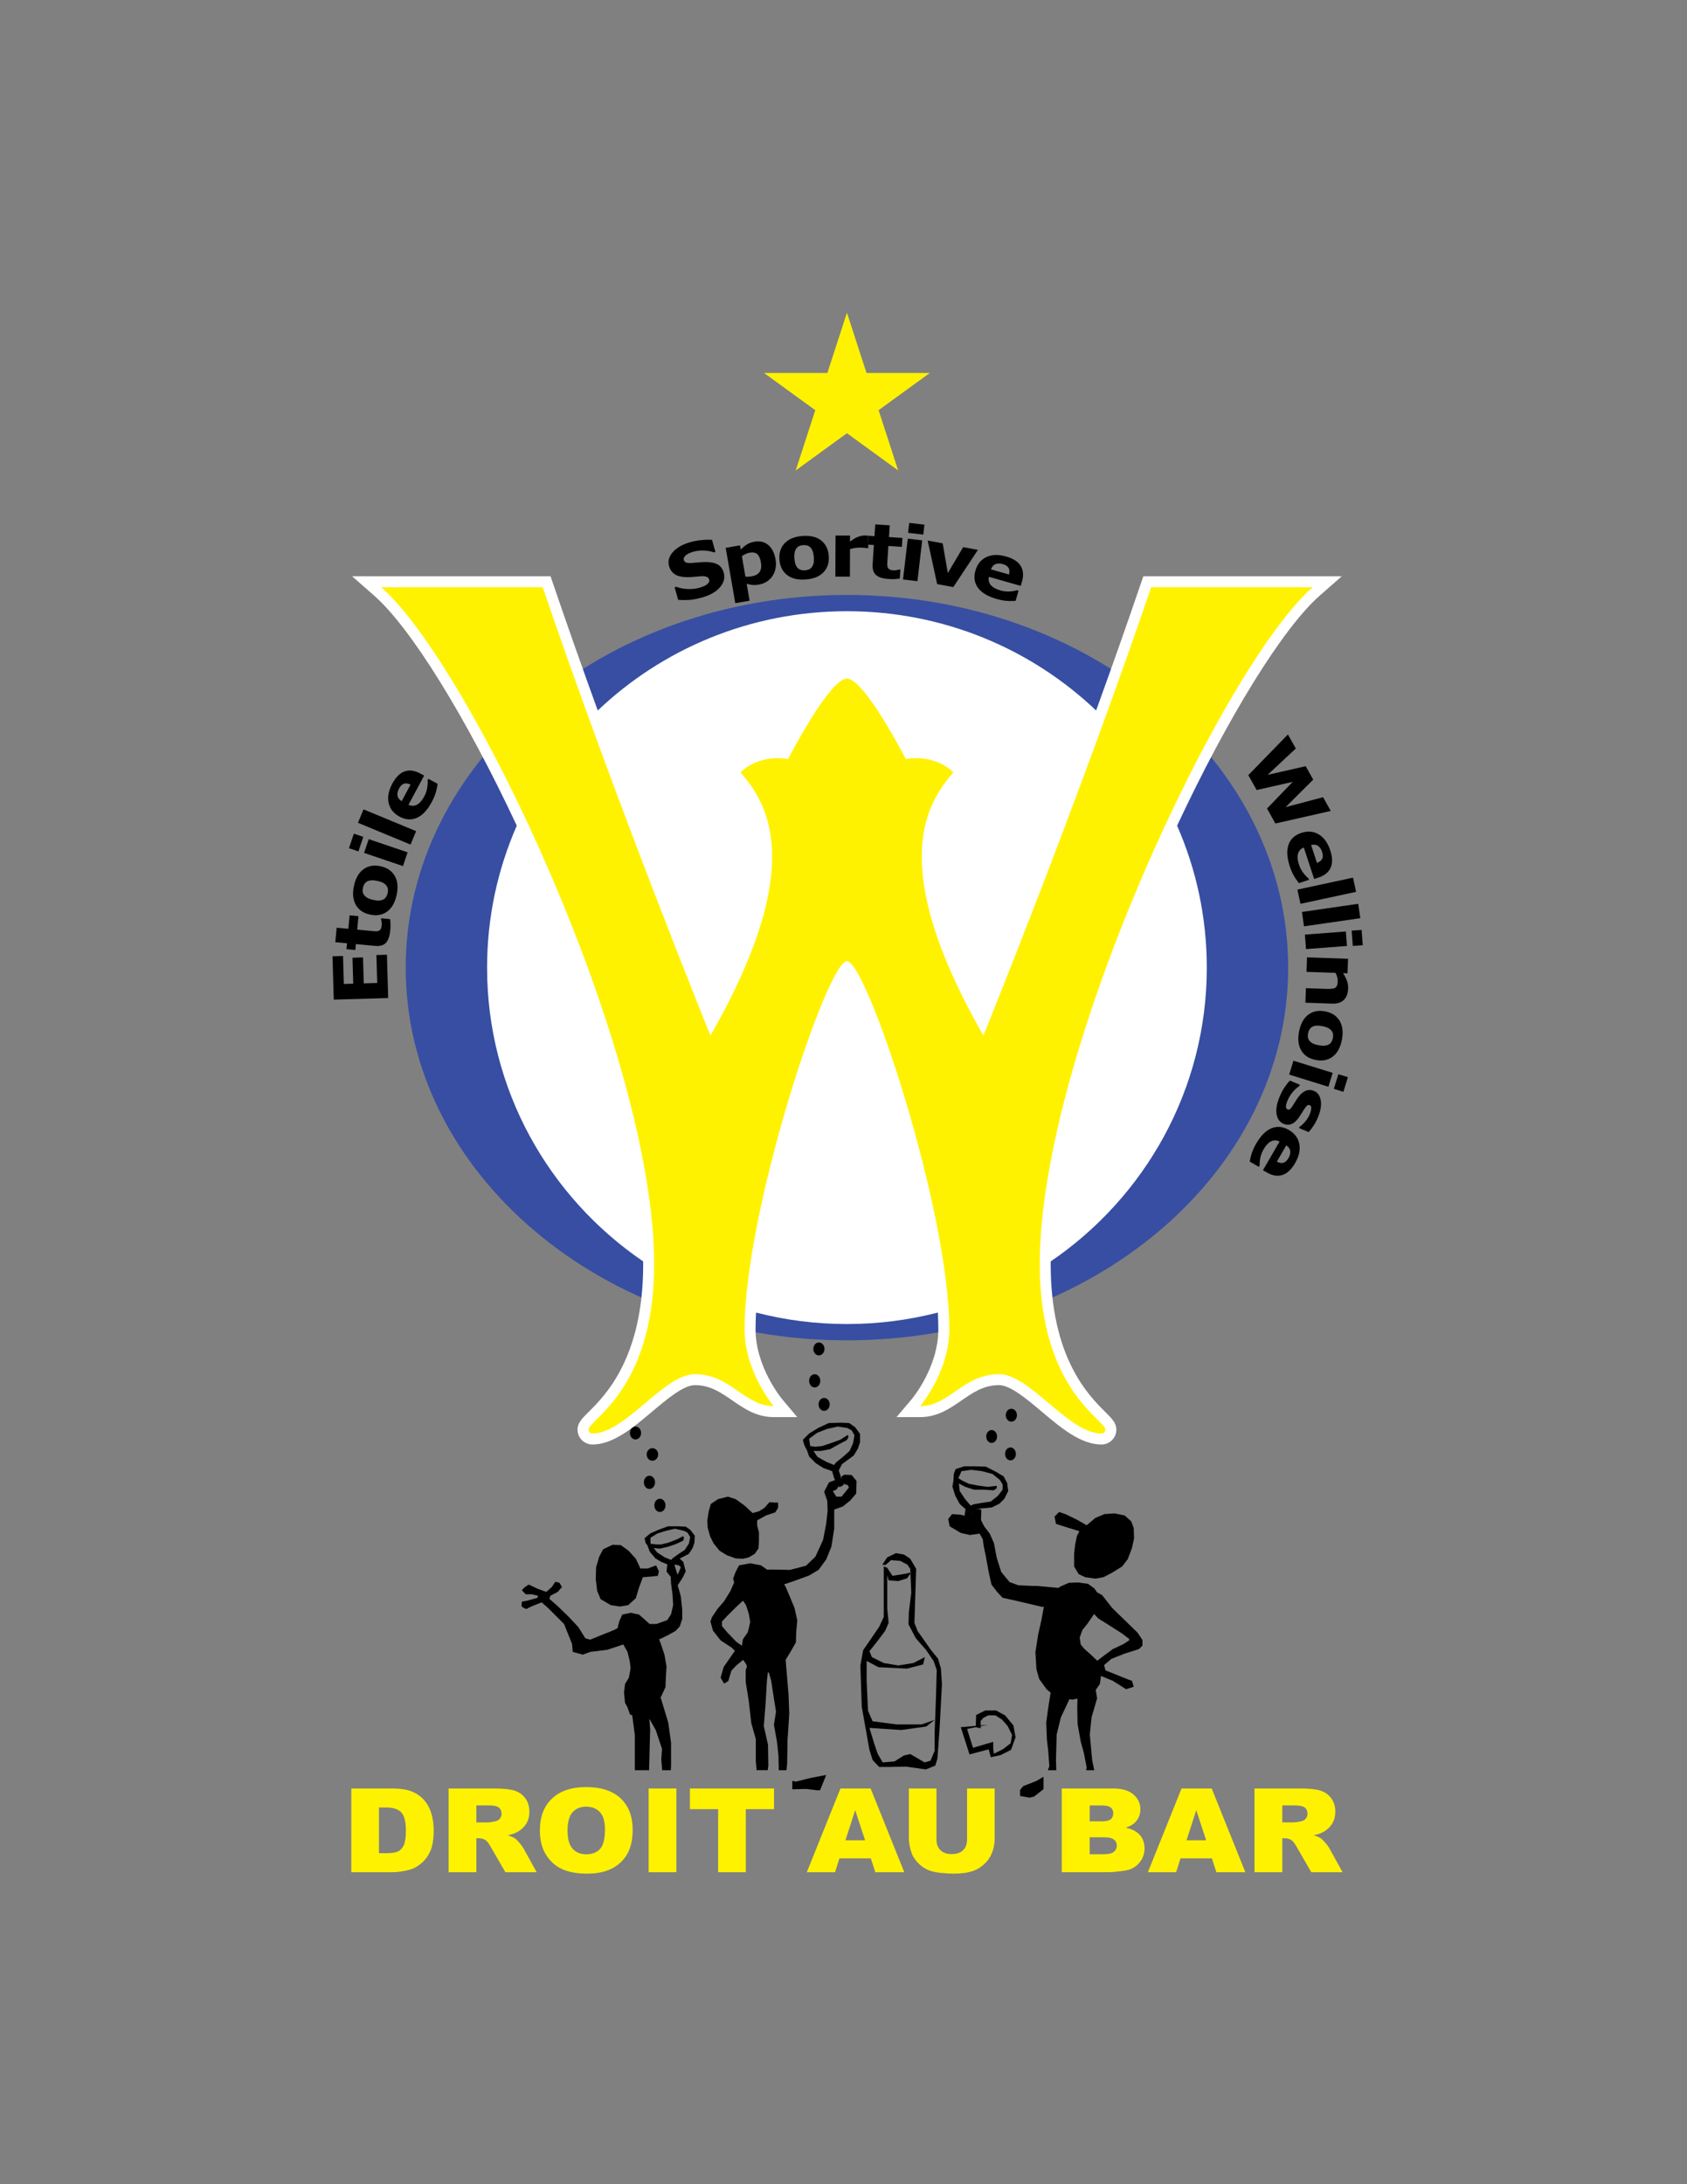 <?xml version="1.0" encoding="iso-8859-1"?>
<!-- Generator: Adobe Illustrator 24.0.1, SVG Export Plug-In . SVG Version: 6.00 Build 0)  -->
<svg version="1.1" id="Layer_1" xmlns="http://www.w3.org/2000/svg" xmlns:xlink="http://www.w3.org/1999/xlink" x="0px" y="0px"
	 viewBox="0 0 612 792" style="enable-background:new 0 0 612 792;" xml:space="preserve">
<rect x="0" y="0" width="612" height="792" fill="#808080" stroke="none"/>
<path style="fill:#FFF200;" d="M127.442,648.518h14.91c2.939,0,5.313,0.372,7.123,1.118c1.809,0.745,3.304,1.814,4.486,3.209
	c1.181,1.394,2.039,3.016,2.57,4.866c0.532,1.85,0.797,3.81,0.797,5.88c0,3.244-0.395,5.76-1.185,7.547
	c-0.79,1.788-1.887,3.285-3.29,4.493c-1.403,1.208-2.91,2.012-4.519,2.412c-2.202,0.552-4.195,0.828-5.982,0.828h-14.91V648.518z
	 M137.478,655.393v16.585h2.46c2.097,0,3.589-0.218,4.475-0.652c0.886-0.435,1.58-1.193,2.083-2.277
	c0.502-1.084,0.753-2.84,0.753-5.269c0-3.217-0.561-5.418-1.684-6.606c-1.122-1.187-2.984-1.78-5.583-1.78H137.478z"/>
<path style="fill:#FFF200;" d="M162.735,678.872v-30.354h16.727c3.102,0,5.473,0.248,7.112,0.745
	c1.64,0.497,2.962,1.418,3.966,2.765c1.004,1.346,1.506,2.984,1.506,4.917c0,1.685-0.384,3.137-1.152,4.358
	c-0.769,1.222-1.826,2.213-3.17,2.972c-0.857,0.483-2.032,0.883-3.525,1.201c1.195,0.373,2.066,0.745,2.612,1.118
	c0.369,0.249,0.904,0.781,1.605,1.597c0.701,0.815,1.17,1.443,1.406,1.886l4.86,8.795h-11.34l-5.365-9.275
	c-0.679-1.201-1.285-1.98-1.816-2.34c-0.724-0.469-1.543-0.704-2.459-0.704h-0.886v12.319H162.735z M172.815,660.817h4.232
	c0.458,0,1.344-0.138,2.659-0.414c0.665-0.124,1.208-0.442,1.628-0.952c0.421-0.511,0.631-1.098,0.631-1.761
	c0-0.979-0.333-1.731-0.997-2.257c-0.665-0.524-1.913-0.786-3.744-0.786h-4.409V660.817z"/>
<path style="fill:#FFF200;" d="M195.856,663.716c0-4.955,1.476-8.814,4.431-11.574c2.954-2.761,7.067-4.141,12.34-4.141
	c5.406,0,9.571,1.355,12.496,4.068c2.924,2.712,4.387,6.512,4.387,11.398c0,3.548-0.639,6.457-1.917,8.728
	c-1.278,2.271-3.124,4.037-5.539,5.3c-2.415,1.264-5.424,1.894-9.028,1.894c-3.663,0-6.694-0.545-9.094-1.636
	c-2.401-1.09-4.346-2.815-5.838-5.176C196.602,670.218,195.856,667.264,195.856,663.716z M205.892,663.758
	c0,3.064,0.609,5.266,1.828,6.604c1.219,1.339,2.876,2.009,4.974,2.009c2.156,0,3.825-0.655,5.007-1.967
	c1.182-1.311,1.772-3.665,1.772-7.06c0-2.857-0.616-4.945-1.85-6.264c-1.233-1.318-2.906-1.978-5.018-1.978
	c-2.024,0-3.648,0.67-4.874,2.009C206.505,658.45,205.892,660.665,205.892,663.758z"/>
<path style="fill:#FFF200;" d="M235.314,648.518h10.058v30.354h-10.058V648.518z"/>
<path style="fill:#FFF200;" d="M250.29,648.518h30.507v7.495h-10.236v22.858h-10.036v-22.858H250.29V648.518z"/>
<path style="fill:#FFF200;" d="M315.914,673.861H304.52l-1.583,5.011h-10.247l12.207-30.354h10.947l12.205,30.354h-10.51
	L315.914,673.861z M313.832,667.298l-3.586-10.911l-3.547,10.911H313.832z"/>
<path style="fill:#FFF200;" d="M350.822,648.518h10.016v18.084c0,1.794-0.299,3.487-0.898,5.08c-0.598,1.594-1.537,2.986-2.812,4.18
	c-1.277,1.193-2.619,2.031-4.022,2.514c-1.951,0.676-4.291,1.014-7.023,1.014c-1.582,0-3.305-0.104-5.174-0.31
	c-1.869-0.208-3.43-0.617-4.686-1.231c-1.256-0.614-2.402-1.486-3.445-2.617c-1.041-1.131-1.754-2.297-2.137-3.497
	c-0.621-1.932-0.932-3.642-0.932-5.132v-18.084h10.014v18.515c0,1.655,0.492,2.948,1.475,3.879c0.982,0.932,2.344,1.396,4.086,1.396
	c1.73,0,3.084-0.458,4.066-1.375c0.982-0.917,1.473-2.218,1.473-3.9V648.518z"/>
<path style="fill:#FFF200;" d="M385.184,648.518h18.787c3.131,0,5.535,0.725,7.211,2.174c1.676,1.449,2.514,3.244,2.514,5.384
	c0,1.794-0.598,3.333-1.793,4.617c-0.799,0.855-1.965,1.532-3.5,2.029c2.332,0.524,4.051,1.425,5.15,2.701
	c1.1,1.277,1.648,2.882,1.648,4.814c0,1.573-0.391,2.988-1.172,4.245c-0.783,1.256-1.854,2.249-3.213,2.982
	c-0.842,0.455-2.113,0.786-3.81,0.993c-2.26,0.276-3.76,0.414-4.498,0.414h-17.324V648.518z M395.309,660.424h4.363
	c1.566,0,2.656-0.252,3.27-0.756c0.611-0.504,0.918-1.231,0.918-2.185c0-0.883-0.307-1.573-0.918-2.07
	c-0.613-0.497-1.682-0.745-3.203-0.745h-4.43V660.424z M395.309,672.35h5.117c1.729,0,2.945-0.287,3.654-0.859
	c0.709-0.573,1.064-1.343,1.064-2.309c0-0.898-0.352-1.618-1.053-2.164c-0.701-0.545-1.932-0.817-3.69-0.817h-5.094V672.35z"/>
<path style="fill:#FFF200;" d="M439.646,673.861h-11.394l-1.582,5.011h-10.248l12.207-30.354h10.947l12.205,30.354H441.27
	L439.646,673.861z M437.564,667.298l-3.586-10.911l-3.547,10.911H437.564z"/>
<path style="fill:#FFF200;" d="M455.103,678.872v-30.354h16.727c3.102,0,5.473,0.248,7.113,0.745
	c1.637,0.497,2.961,1.418,3.965,2.765c1.004,1.346,1.506,2.984,1.506,4.917c0,1.685-0.385,3.137-1.152,4.358
	c-0.768,1.222-1.826,2.213-3.17,2.972c-0.857,0.483-2.031,0.883-3.525,1.201c1.195,0.373,2.066,0.745,2.613,1.118
	c0.369,0.249,0.904,0.781,1.604,1.597c0.701,0.815,1.17,1.443,1.408,1.886l4.859,8.795h-11.342l-5.363-9.275
	c-0.68-1.201-1.285-1.98-1.816-2.34c-0.725-0.469-1.545-0.704-2.459-0.704h-0.887v12.319H455.103z M465.184,660.817h4.232
	c0.457,0,1.342-0.138,2.658-0.414c0.664-0.124,1.207-0.442,1.629-0.952c0.42-0.511,0.631-1.098,0.631-1.761
	c0-0.979-0.332-1.731-0.998-2.257c-0.664-0.524-1.912-0.786-3.744-0.786h-4.408V660.817z"/>
<polygon points="386.24,553.569 391.553,555.213 390.666,556.984 390.035,560.146 389.656,563.308 389.656,567.988 391.299,570.771 
	393.703,571.909 397.371,572.414 400.279,571.909 403.441,570.265 407.109,567.988 409.133,565.332 410.65,561.284 411.41,557.87 
	411.283,554.075 410.398,551.672 407.994,549.521 404.328,548.763 400.658,549.016 397.371,550.407 394.209,553.063 
	390.666,551.039 386.494,549.016 384.217,548.257 382.572,549.901 383.078,552.558 "/>
<polygon points="378.557,644.254 375.996,645.772 371.189,647.669 370.051,649.06 370.051,651.211 373.467,651.843 375.109,651.463 
	378.557,648.755 378.557,648.518 "/>
<path d="M383.078,638.31l0.254-9.359l1.518-6.198l3.035-6.45v-0.175l1.139,0.175l1.852-0.383l-0.082,3.671l0.127,5.565l1.139,6.324
	l1.139,4.175l1.012,5.185l-0.203,1.054h2.967l-0.74-3.456l-0.885-9.486l0.633-6.198l2.023-6.956l-0.502-3.01l1.512-2.176
	l0.377-2.904l4.305,1.767l4.805,3.035l2.783-0.886l-0.633-2.149l-1.772-0.633l-4.68-1.896l-3.16-1.266l-0.506-1.896l2.654-2.277
	l4.807-1.896l5.188-1.646l1.264-1.265v-2.023l-1.771-2.655l-4.805-4.681l-4.301-4.174l-3.795-4.805l-1.779-0.953l-1.004-1.451
	l-2.275-1.643l-3.541-0.506l-3.416,0.127l-3.162,1.391l-0.619,0.45l-7.729-0.702h-1.517l-5.313-0.253l-3.162-1.139l-3.035-3.668
	l-1.645-5.186l-1.012-5.312l-1.518-3.416l-2.024-2.655l-1.139-2.276l0.127-3.669L355,547.119l-0.707,0.163l0.201-0.163l5.313-0.507
	l2.783-1.391l1.77-1.772l1.393-2.782l-0.381-2.908l-1.264-2.403l-2.531-1.519l-3.92-2.023l-4.047-0.126h-3.795l-3.162,1.012
	l-0.633,1.771l-0.127,2.15l0.031,0.022l-0.41,2.381l1.012,3.289l1.645,3.035l2.082,1.863l-0.344,2.418l-1.232-0.359l-3.289-0.254
	l-1.391,1.771l0.506,2.657l4.047,2.402l3.289,0.76l3.541-0.507l1.139,2.023l0.379,2.656l0.76,3.668l1.012,5.566l1.012,4.554
	l2.15,2.782l1.897,2.023l5.188,1.138l9.105,2.15l0.668-0.017l-0.922,4.95l-1.137,5.059l-1.012,6.45l0.379,6.197l1.012,3.542
	l2.656,3.668l1.478,1.252l-0.848,5.325l-0.758,5.565l0.254,6.198l0.504,4.3l0.381,5.313l-0.551,1.433h3.076L383.078,638.31z
	 M392.691,591.007l1.645-2.024l2.527-3.667l0.055-0.073l1.465,1.591l4.047,2.528l4.553,2.91l2.656,2.023v0.506l-2.148,1.391
	l-3.795,1.771l-3.416,2.53l-2.252,1.715l-0.15-0.197l-2.15-2.023l-2.404-2.15l-1.264-1.518l-0.379-2.529L392.691,591.007z
	 M352.426,548.999l0.045-0.236l0.205-0.167L352.426,548.999z M352.156,545.947l-1.963-2.243l-2.023-3.036l-0.316-2.743l2.34,1.225
	l3.162,1.012h3.795l3.287,0.253l1.139-0.759v-0.885l-3.162,0.379l-3.793-0.506l-3.162-0.632l-2.15-1.013l-1.645-1.011l1.139-2.53
	l3.541-0.506l3.922,0.506l3.793,1.012l2.656,2.15l1.012,1.645v1.897l-1.77,2.276l-2.529,2.024l-3.289,0.506l-3.035,0.506
	L352.156,545.947z"/>
<path d="M364.613,621.994l-3.289-1.771h-3.92l-3.289,1.646l-0.113,3.936l-5.453,0.489l3.162,9.865l6.955-1.841l0.762,2.854
	l3.541-0.76l3.793-1.898l1.645-4.553l-0.758-4.301L364.613,621.994z M366.637,632.112l-2.783,2.149l-3.289,1.645l-0.287-2.016
	l0.035-0.01v-2.276l-7.336,2.151l-2.15-6.831l3.162-0.632l1.77,0.38v-0.733l2.656-0.531l-2.656,0.238v-1.63l1.014-1.139l1.77-0.885
	h2.529l2.404,1.518l2.023,2.276l1.645,3.288L366.637,632.112z"/>
<polygon points="315.412,634.515 316.551,638.183 318.953,640.713 322.115,640.713 328.691,640.586 335.902,641.598 
	339.316,640.206 340.074,637.677 340.834,627.18 341.719,610.737 341.34,605.045 340.328,601.504 337.672,598.215 332.865,591.386 
	331.728,588.477 332.361,568.873 330.209,565.205 327.934,563.688 325.023,563.182 321.861,564.699 320.092,567.355 321.23,567.481 
	323.254,565.711 326.543,565.964 329.199,567.355 330.209,568.873 330.27,570.218 330.588,570.138 330.285,570.569 330.588,577.474 
	329.705,584.683 329.578,588.982 332.234,594.042 335.902,598.215 338.684,602.263 339.822,605.552 339.57,614.405 339.316,621.994 
	339.064,627.812 339.064,634.894 337.545,638.437 335.395,639.069 333.498,637.93 330.209,636.033 327.934,636.539 324.518,638.688 
	320.219,639.069 318.447,636.033 317.057,631.985 315.412,626.547 326.922,627.307 336.027,626.041 339.064,623.638 
	334.383,625.281 325.277,625.281 316.551,624.144 314.906,620.35 314.4,609.725 314.4,602.263 318.699,604.539 329.072,605.045 
	334.891,603.527 335.523,600.872 331.348,603.021 325.91,603.907 320.598,603.021 316.297,600.872 315.412,598.722 317.941,595.56 
	321.103,591.386 322.369,588.477 321.861,583.164 321.861,571.149 322.369,573.047 325.91,573.3 329.072,572.288 330.285,570.569 
	330.27,570.218 328.566,570.643 323.76,571.403 321.861,568.494 320.598,567.988 320.598,580.256 320.598,586.326 318.953,589.867 
	315.412,595.053 313.135,598.342 312.123,603.907 312.629,618.958 "/>
<path d="M366.889,515.499c1.125,0,2.025-1.04,2.025-2.341c0-1.299-0.9-2.339-2.025-2.339s-2.023,1.04-2.023,2.339
	C364.865,514.459,365.764,515.499,366.889,515.499z"/>
<path d="M359.744,523.215c1.088,0,1.959-1.042,1.959-2.34c0-1.3-0.871-2.341-1.959-2.341c-1.09,0-1.961,1.041-1.961,2.341
	C357.783,522.173,358.654,523.215,359.744,523.215z"/>
<path d="M366.572,529.539c1.09,0,1.961-1.042,1.961-2.341c0-1.3-0.871-2.34-1.961-2.34c-1.09,0-1.959,1.04-1.959,2.34
	C364.613,528.497,365.482,529.539,366.572,529.539z"/>
<path d="M296.946,509.238c0,1.299,0.899,2.34,2.023,2.34c1.125,0,2.024-1.041,2.024-2.34c0-1.3-0.9-2.34-2.024-2.34
	C297.845,506.898,296.946,507.938,296.946,509.238z"/>
<path d="M295.555,503.104c1.125,0,2.023-1.068,2.023-2.404c0-1.335-0.899-2.402-2.023-2.402c-1.124,0-2.024,1.067-2.024,2.402
	C293.531,502.036,294.431,503.104,295.555,503.104z"/>
<path d="M297.072,491.468c1.125,0,2.024-1.04,2.024-2.34c0-1.299-0.899-2.34-2.024-2.34c-1.124,0-2.023,1.041-2.023,2.34
	C295.049,490.428,295.948,491.468,297.072,491.468z"/>
<polygon points="299.724,643.622 294.29,644.634 288.725,646.024 287.423,645.751 287.423,648.518 287.423,648.794 292.519,648.682 
	296.693,649.187 297.518,649.109 298.749,646.046 "/>
<path d="M278.733,640.206l-0.126-7.588l-1.518-6.704l0.633-7.968l0.506-8.727l0.333-2.757l0.342-0.016l0.843,2.898l1.012,6.577
	l0.759,4.68l-0.759,4.807l1.138,6.323l0.506,4.933l0.122,5.228h2.788l0.252-2.444l0.127-8.475l0.632-9.612l-0.253-6.83
	l-0.885-10.497l-0.15-2.247l1.668-2.687l2.023-3.541l0.127-3.795l0.38-4.173l-1.012-4.554l-1.518-3.667l-1.771-4.174l-0.515-0.677
	l4.309-1.474l4.806-1.771l3.415-2.024l2.783-3.793l1.898-4.681l1.012-6.577v-6.829l3.162-1.139l2.655-2.15l2.15-2.529l0.127-4.554
	l-1.771-2.149l-2.656-0.127l-1.011,0.633l0.052,1.041l-1.064-3.191l1.138-2.276l4.301-3.162l1.518-2.53l0.76-2.276v-3.035
	l-1.772-2.402l-2.149-1.519l-3.036-0.126l-4.427,0.126l-3.794,1.771l-3.289,2.022l-2.276,2.276l0.506,1.898l0.885,1.771l0.061,0.012
	l0.824,2.391l2.403,2.403l2.783,1.771l3.162,1.139l0.759,2.655l0.327,0.545l-2.225,0.848l-1.77,3.414l1.139,3.289l0.127,3.542
	l-0.506,4.68l-1.138,5.943l-2.783,6.071l-3.415,3.289l-5.818,1.517l-6.324-0.126l-1.991,0.041l-2.183-1.559l-3.92-0.759
	l-4.048,0.759l-1.265,2.403l-0.885,2.402l0.376,1.362l-1.388,3.191l-2.276,3.667l-2.403,2.783l-2.023,3.034l-0.506,1.519
	l0.885,3.288l2.782,3.542l4.048,2.656l1.138,1.138l-1.138,1.646l-2.909,4.173l-1.139,3.921l1.265,2.15l1.518-0.886l1.138-3.794
	l1.77-1.897l2.024-1.645l0.45-0.404l1.068,1.544l0.341,0.795l-0.468,1.48v4.174l1.139,7.083l0.885,7.842l1.645,5.818v8.094
	l0.298,3.204h4.026L278.733,640.206z M302.576,531.223l-2.847-1.179l-3.162-1.771l-1.466-2.15h2.604l3.415-0.633l3.162-1.77
	l2.91-1.518l0.632-1.138l-0.253-0.759l-2.783,1.769l-3.541,1.266l-3.036,1.011l-2.529,0.254l-1.771-0.254l-0.379-2.655l2.909-2.15
	l3.541-1.391l3.922-0.886l3.415,0.507l1.644,0.885l1.012,1.771l-0.506,2.909l-1.265,2.782l-2.402,2.15l-2.53,2.023L302.576,531.223z
	 M303.396,540.162l0.903-1.279l0.236,0.393l1.517-0.758l-0.165-0.495l1.683,0.495l0.379,0.886l-2.655,3.288h-1.898l-1.265-2.024
	L303.396,540.162z M271.776,589.867l-0.506,2.023l-1.771,2.53l-0.356,2.318l-2.046-1.433l-3.289-3.416l-1.898-2.276v-1.643
	l1.898-2.023l3.162-3.162l2.567-2.377l1.101,1.617l1.012,3.162l0.506,2.909L271.776,589.867z"/>
<path d="M237.374,545.854c0,1.336,0.9,2.403,2.023,2.403c1.125,0,2.024-1.067,2.024-2.403c0-1.335-0.899-2.403-2.024-2.403
	C238.274,543.45,237.374,544.518,237.374,545.854z"/>
<path d="M235.604,539.909c1.124,0,2.023-1.067,2.023-2.402c0-1.335-0.9-2.403-2.023-2.403c-1.124,0-2.023,1.068-2.023,2.403
	C233.58,538.842,234.479,539.909,235.604,539.909z"/>
<path d="M236.678,529.665c1.16,0,2.087-1.013,2.087-2.277c0-1.265-0.928-2.276-2.087-2.276c-1.159,0-2.086,1.012-2.086,2.276
	C234.592,528.652,235.519,529.665,236.678,529.665z"/>
<path d="M230.544,521.949c1.125,0,2.024-1.041,2.024-2.34c0-1.299-0.899-2.34-2.024-2.34c-1.124,0-2.023,1.041-2.023,2.34
	C228.52,520.908,229.42,521.949,230.544,521.949z"/>
<polygon points="257.611,557.11 258.875,559.641 261.026,562.297 263.682,563.94 266.844,565.079 269.499,565.205 271.65,564.699 
	273.8,563.435 275.191,561.411 275.318,558.755 275.318,555.593 274.686,553.19 274.686,551.293 277.848,549.521 281.262,548.384 
	282.274,546.739 282.274,544.843 281.009,544.843 279.112,544.716 277.342,546.739 275.318,548.005 273.041,548.637 
	270.006,545.854 266.844,543.577 264.061,542.692 260.52,543.577 257.864,545.348 257.104,548.005 256.599,551.293 256.726,553.948 
	"/>
<polygon points="217.896,579.876 221.564,582.025 224.852,582.532 227.888,582.025 230.67,579.496 231.683,576.083 233.2,571.909 
	236.362,571.656 238.639,571.403 239.019,569.759 238.006,567.608 234.971,568.747 232.315,568.747 230.67,565.205 228.015,562.297 
	225.232,560.272 222.197,560.146 218.782,561.79 217.39,564.446 216.252,568.241 216.125,572.541 216.631,576.842 "/>
<path d="M235.435,641.893l0.042-0.295l0.38-14.544l-0.288-3.792l2.312,4.045l2.276,6.829l-0.253,3.921l0.324,3.836h3.131
	l0.086-1.687v-8.221l-1.012-7.336l-2.529-8.348l-0.27-0.743l0.27-0.521l1.518-3.288l0.127-3.542l0.253-3.921l-0.759-4.3
	l-1.138-3.415l-0.785-2.211l0.658-0.191l2.529-1.266l2.783-1.518l1.517-1.644l0.886-2.656v-3.414l-0.506-4.806l-1.138-4.047
	l1.265-1.898l0.758-1.265l0.886-1.898l-0.886-3.415l-1.303-1.195l3.327-1.714l1.392-2.15l0.632-1.897l0.127-2.529l-1.645-2.149
	l-1.644-1.139l-2.783-0.126h-3.668l-3.415,1.265l-2.909,1.265l-2.15,1.769l0.38,1.773l0.625,0.78l0.893,2.382l2.023,2.402
	l2.15,1.265l2.289,0.937l-0.138,0.075l-0.253,2.529l1.518,1.897l0.127,2.529l0.506,3.669l0.252,4.045l-0.758,3.29l-1.391,2.149
	l-3.921,1.392h-2.491l-1.809-1.644l-2.024-1.771l-3.036-0.633l-3.035,0.633l-1.012,2.276l-0.632,2.276l0.066,0.298l-1.332,0.715
	l-2.149,0.884l-3.162,1.266l-3.415,1.392l-1.77-0.506l-2.53-4.048l-3.668-3.921l-3.668-3.541l-3.162-2.783l0.379-1.137l2.656-1.392
	l1.517-1.771l-0.885-1.517l-1.518-0.38l-1.265,1.897l-2.024,1.771l-3.162-1.138l-3.162-1.518l-1.391,0.885l-1.138,1.138l1.391,1.519
	h2.277l2.15,0.506l-0.126,0.759l-3.668,1.011l-2.023,0.379l-0.126,1.646l0.759,0.632l1.012,0.38l2.023-1.012l3.541-1.393
	l2.277,2.024l5.818,5.818l2.909,7.209l0.253,2.909l3.668,1.012l2.656-1.012l6.198-0.76l5.691-1.896l0.11-0.06l1.534,2.716
	l0.759,3.035l0.379,2.782l-0.252,1.519l-0.379,2.023l-1.391,2.276l-0.379,3.162l0.379,3.668l0.885,1.645l0.886,2.529l0.838,0.419
	l0.932,7.043v11.384v1.433h5.023H235.435z M246.986,568.241l-1.012,2.529h-0.271l-0.994-3.162l0.213-0.427l0.04,0.174l1.265,0.253
	L246.986,568.241z M243.951,565.079l-0.493,0.574l-2.29-0.954l-2.783-1.77l-1.234-1.588l2.246,0.195l2.783-0.633l3.035-1.011
	l2.656-1.266l0.253-0.886l-0.253-0.758l-2.15,1.138l-3.289,1.265l-2.529,0.633h-1.898l-2.023-0.252v-2.15l2.403-1.518l3.162-1.012
	l3.288-0.758l3.289,0.758l1.265,0.633l1.012,1.644l-0.506,2.404l-1.518,2.276l-2.15,1.391L243.951,565.079z"/>
<path style="fill:#374EA2;" d="M467.314,350.869c0,74.635-71.666,135.137-160.068,135.137s-160.067-60.502-160.067-135.137
	c0-74.646,71.665-135.141,160.067-135.141S467.314,276.223,467.314,350.869z"/>
<path style="fill:#FFFFFF;" d="M476.203,208.955h-58.59h-2.844l-0.918,2.693c-5.25,15.399-10.752,30.938-16.209,45.98
	c-23.459-22.294-55.309-35.997-90.396-35.997c-35.086,0-66.936,13.703-90.394,35.997c-5.459-15.044-10.96-30.581-16.209-45.98
	l-0.918-2.693h-2.845H138.29h-10.565l7.945,6.965c13.466,11.806,33.385,44.137,51.805,83.472
	c-6.926,15.773-10.775,33.178-10.775,51.477c0,44.201,22.421,83.212,56.613,106.514c0.003,0.379,0.014,0.767,0.014,1.142
	c0,33.8-13.819,47.52-19.72,53.379c-2.467,2.449-4.096,4.067-4.096,6.502c0,2.968,2.433,5.383,5.423,5.383
	c7.501,0,14.701-6.069,21.664-11.94c5.334-4.496,11.379-9.593,15.465-9.593c5.563,0,9.459,2.689,13.584,5.536
	c4.316,2.979,8.779,6.059,15.03,6.059h8.543l-5.506-6.542c-0.097-0.113-9.621-11.588-9.621-25.262c0-1.914,0.065-3.957,0.185-6.105
	c10.532,2.713,21.579,4.161,32.968,4.161c11.391,0,22.438-1.448,32.969-4.161c0.121,2.148,0.186,4.191,0.186,6.105
	c0,13.764-9.52,25.144-9.615,25.257l-5.555,6.547h8.586c6.25,0,10.713-3.08,15.029-6.059c4.125-2.848,8.021-5.536,13.584-5.536
	c4.086,0,10.131,5.097,15.465,9.593c6.963,5.871,14.164,11.94,21.664,11.94c2.992,0,5.424-2.415,5.424-5.383
	c0-2.435-1.629-4.053-4.096-6.502c-5.902-5.859-19.721-19.579-19.721-53.379c0-0.374,0.012-0.763,0.016-1.142
	c34.191-23.303,56.611-62.314,56.611-106.514c0-18.299-3.848-35.704-10.775-51.477c18.422-39.335,38.34-71.666,51.807-83.472
	l7.943-6.965H476.203z"/>
<path d="M140.366,346.186l0.455,15.708l-19.742,0.571l-0.455-15.707l3.818-0.111l0.294,10.137l3.408-0.099l-0.272-9.407l3.819-0.11
	l0.272,9.407l4.879-0.142l-0.293-10.136L140.366,346.186z"/>
<path d="M141.525,333.281c0.079,0.574,0.126,1.179,0.143,1.815c0.016,0.637-0.019,1.411-0.104,2.32
	c-0.19,2.034-0.705,3.513-1.546,4.435c-0.841,0.923-2.168,1.3-3.982,1.13l-6.934-0.647l-0.201,2.15l-3.223-0.301l0.201-2.15
	l-4.24-0.396l0.49-5.245l4.239,0.396l0.455-4.881l3.223,0.301l-0.456,4.881l5.265,0.491c0.521,0.048,0.975,0.086,1.364,0.112
	c0.389,0.027,0.745-0.019,1.067-0.134c0.321-0.106,0.588-0.322,0.801-0.648c0.212-0.326,0.35-0.818,0.411-1.474
	c0.025-0.27,0.005-0.63-0.06-1.08c-0.064-0.449-0.132-0.765-0.205-0.947l0.04-0.434L141.525,333.281z"/>
<path d="M138.092,314.108c2.392,0.528,4.107,1.712,5.145,3.55c1.038,1.838,1.251,4.145,0.638,6.918
	c-0.613,2.773-1.777,4.775-3.494,6.004c-1.716,1.23-3.77,1.581-6.162,1.052c-2.409-0.532-4.129-1.722-5.162-3.569
	c-1.032-1.847-1.243-4.147-0.635-6.902c0.617-2.793,1.785-4.798,3.503-6.017C133.645,313.924,135.701,313.579,138.092,314.108z
	 M140.234,321.201c-0.298-0.414-0.689-0.762-1.175-1.044c-0.486-0.282-1.19-0.525-2.114-0.729c-0.855-0.189-1.59-0.262-2.206-0.219
	c-0.617,0.044-1.131,0.179-1.544,0.406c-0.421,0.226-0.752,0.536-0.993,0.931c-0.241,0.395-0.417,0.839-0.525,1.333
	c-0.109,0.494-0.146,0.947-0.11,1.358c0.036,0.412,0.197,0.833,0.482,1.265c0.268,0.388,0.675,0.739,1.221,1.054
	c0.546,0.315,1.264,0.571,2.153,0.768c0.795,0.175,1.501,0.247,2.12,0.214c0.618-0.033,1.139-0.167,1.563-0.402
	c0.404-0.23,0.73-0.538,0.979-0.927c0.249-0.388,0.433-0.853,0.553-1.395c0.103-0.465,0.13-0.925,0.081-1.379
	C140.666,321.981,140.505,321.57,140.234,321.201z"/>
<path d="M131.805,303.461l-1.784,5.265l-3.43-1.162l1.784-5.265L131.805,303.461z M147.876,309.06l-1.691,4.988l-14.108-4.779
	l1.69-4.989L147.876,309.06z"/>
<path d="M150.95,301.376l-2.014,4.867l-19.071-7.892l2.014-4.867L150.95,301.376z"/>
<path d="M153.866,281.232l-5.683,10.596c1.065,0.483,2.084,0.475,3.055-0.026c0.971-0.5,1.87-1.521,2.697-3.064
	c0.525-0.978,0.873-2.011,1.045-3.099c0.172-1.089,0.218-1.997,0.137-2.726l0.276-0.514l3.378,1.811
	c-0.179,1.251-0.431,2.385-0.756,3.402c-0.325,1.018-0.789,2.089-1.391,3.211c-1.554,2.897-3.336,4.801-5.349,5.708
	c-2.012,0.908-4.112,0.774-6.302-0.399c-2.167-1.162-3.491-2.814-3.974-4.954c-0.483-2.141-0.041-4.484,1.324-7.03
	c1.26-2.349,2.746-3.825,4.46-4.43c1.714-0.603,3.584-0.362,5.61,0.724L153.866,281.232z M148.931,284.514
	c-0.894-0.447-1.686-0.562-2.373-0.346c-0.688,0.216-1.29,0.804-1.804,1.764c-0.478,0.892-0.661,1.737-0.548,2.537
	c0.113,0.801,0.614,1.483,1.505,2.049L148.931,284.514z"/>
<path d="M482.766,294.051l-20.09,4.55l-3.037-5.419l9.326-9.68l-13.082,2.976l-3.029-5.405l14.371-14.759l2.859,5.103l-10.232,9.553
	l13.82-3.147l2.732,4.875l-10.002,9.964l13.572-3.593L482.766,294.051z"/>
<path d="M476.744,318.724l-3.764-11.418c-1.086,0.439-1.779,1.183-2.086,2.231c-0.307,1.048-0.185,2.403,0.363,4.066
	c0.348,1.053,0.855,2.017,1.525,2.892c0.672,0.875,1.299,1.533,1.881,1.977l0.184,0.554l-3.641,1.201
	c-0.783-0.992-1.432-1.955-1.945-2.892c-0.514-0.937-0.971-2.01-1.369-3.22c-1.029-3.123-1.18-5.726-0.451-7.81
	c0.727-2.083,2.272-3.515,4.631-4.293c2.336-0.77,4.445-0.592,6.328,0.533c1.885,1.125,3.279,3.06,4.184,5.803
	c0.834,2.531,0.881,4.626,0.139,6.284c-0.744,1.659-2.207,2.848-4.391,3.568L476.744,318.724z M477.768,312.887
	c0.939-0.341,1.568-0.836,1.885-1.483c0.318-0.647,0.307-1.489-0.035-2.523c-0.316-0.961-0.805-1.676-1.461-2.146
	c-0.658-0.47-1.5-0.576-2.523-0.32L477.768,312.887z"/>
<path d="M471.771,327.727l-1.107-5.149l20.178-4.34l1.107,5.15L471.771,327.727z"/>
<path d="M473.057,335.894l-0.754-5.213l20.426-2.957l0.756,5.213L473.057,335.894z"/>
<path d="M473.785,344.143l-0.398-5.252l14.853-1.128l0.399,5.252L473.785,344.143z M490.766,343l-0.422-5.543l3.611-0.274
	l0.422,5.543L490.766,343z"/>
<path d="M473.564,363.583l0.188-5.264l7.385,0.263c0.6,0.021,1.201,0.009,1.799-0.038c0.6-0.047,1.043-0.148,1.332-0.303
	c0.334-0.183,0.582-0.458,0.746-0.828c0.164-0.369,0.258-0.889,0.281-1.559c0.018-0.477-0.037-0.962-0.16-1.458
	c-0.125-0.496-0.33-1.036-0.619-1.621l-10.551-0.376l0.186-5.264l14.887,0.531l-0.188,5.264l-1.643-0.059
	c0.629,0.956,1.105,1.869,1.428,2.741c0.324,0.872,0.467,1.832,0.43,2.88c-0.064,1.767-0.582,3.131-1.555,4.093
	c-0.971,0.962-2.391,1.41-4.254,1.343L473.564,363.583z"/>
<path d="M477.32,384.351c-2.404-0.466-4.15-1.604-5.236-3.414c-1.086-1.81-1.359-4.11-0.82-6.898
	c0.539-2.789,1.652-4.82,3.334-6.094c1.684-1.274,3.729-1.679,6.133-1.213c2.422,0.469,4.174,1.613,5.254,3.432
	c1.08,1.818,1.352,4.113,0.816,6.883c-0.545,2.808-1.658,4.843-3.344,6.107C481.77,384.417,479.725,384.816,477.32,384.351z
	 M474.992,377.317c0.309,0.406,0.711,0.744,1.203,1.013c0.492,0.269,1.203,0.494,2.133,0.673c0.859,0.167,1.596,0.22,2.211,0.161
	c0.615-0.06,1.127-0.209,1.533-0.447c0.414-0.237,0.738-0.556,0.969-0.957c0.23-0.401,0.395-0.85,0.49-1.346
	c0.096-0.497,0.121-0.95,0.074-1.36c-0.047-0.411-0.219-0.828-0.514-1.251c-0.277-0.381-0.693-0.721-1.248-1.022
	c-0.555-0.3-1.279-0.537-2.174-0.71c-0.799-0.154-1.506-0.208-2.123-0.158c-0.617,0.049-1.135,0.196-1.553,0.442
	c-0.398,0.24-0.715,0.558-0.953,0.952c-0.24,0.395-0.41,0.864-0.516,1.409c-0.092,0.468-0.105,0.928-0.045,1.381
	C474.541,376.548,474.713,376.955,474.992,377.317z"/>
<path d="M467.672,389.646l1.561-5.031l14.227,4.413l-1.561,5.031L467.672,389.646z M483.883,394.828l1.647-5.31l3.459,1.073
	l-1.646,5.309L483.883,394.828z"/>
<path d="M465.66,407.502c-1.42-0.595-2.271-1.774-2.553-3.537c-0.283-1.764,0.086-3.861,1.103-6.293
	c0.565-1.346,1.19-2.518,1.877-3.517c0.685-0.999,1.307-1.772,1.863-2.32l3.621,1.517l-0.188,0.444
	c-0.256,0.177-0.543,0.387-0.859,0.628c-0.316,0.242-0.703,0.609-1.16,1.104c-0.398,0.424-0.797,0.926-1.199,1.507
	c-0.4,0.58-0.754,1.234-1.059,1.961c-0.398,0.951-0.598,1.695-0.598,2.232c0,0.539,0.188,0.887,0.563,1.044
	c0.336,0.14,0.635,0.107,0.898-0.099c0.264-0.207,0.621-0.657,1.076-1.353c0.225-0.328,0.508-0.781,0.85-1.359
	c0.344-0.579,0.682-1.094,1.016-1.545c0.9-1.236,1.834-2.042,2.801-2.417c0.969-0.375,1.967-0.348,2.994,0.083
	c1.32,0.553,2.131,1.702,2.432,3.447c0.299,1.744-0.051,3.81-1.051,6.196c-0.473,1.131-1.031,2.171-1.672,3.12
	c-0.643,0.949-1.205,1.665-1.685,2.149l-3.475-1.456l0.176-0.417c0.748-0.53,1.457-1.195,2.123-1.997
	c0.666-0.802,1.197-1.674,1.592-2.615c0.328-0.78,0.504-1.479,0.533-2.096c0.027-0.615-0.139-0.998-0.498-1.148
	c-0.326-0.138-0.625-0.12-0.898,0.051c-0.272,0.17-0.682,0.668-1.229,1.494c-0.297,0.455-0.607,0.95-0.932,1.484
	c-0.324,0.533-0.672,1.061-1.043,1.58c-0.836,1.146-1.705,1.891-2.609,2.228C467.566,407.942,466.629,407.908,465.66,407.502z"/>
<path d="M458.174,424.326l6.021-10.406c-1.049-0.518-2.068-0.542-3.055-0.073c-0.986,0.469-1.918,1.461-2.795,2.977
	c-0.555,0.96-0.936,1.98-1.143,3.063c-0.209,1.082-0.283,1.989-0.227,2.72l-0.291,0.504l-3.318-1.919
	c0.219-1.245,0.508-2.37,0.865-3.377s0.855-2.061,1.494-3.164c1.646-2.846,3.49-4.69,5.529-5.532
	c2.041-0.842,4.137-0.642,6.287,0.603c2.129,1.23,3.398,2.924,3.813,5.079c0.412,2.155-0.103,4.483-1.551,6.983
	c-1.334,2.307-2.869,3.735-4.602,4.283c-1.732,0.549-3.594,0.247-5.582-0.904L458.174,424.326z M463.213,421.207
	c0.879,0.475,1.666,0.615,2.359,0.422c0.695-0.194,1.314-0.763,1.861-1.705c0.506-0.876,0.717-1.716,0.629-2.519
	c-0.086-0.803-0.566-1.503-1.438-2.097L463.213,421.207z"/>
<path d="M262.537,207.632c0.526,1.874,0.08,3.641-1.339,5.302c-1.418,1.66-3.626,2.911-6.623,3.752
	c-1.732,0.486-3.282,0.771-4.647,0.855c-1.366,0.085-2.669,0.072-3.913-0.038l-1.279-4.56l0.59-0.165
	c1.341,0.496,2.764,0.767,4.267,0.813c1.503,0.047,2.892-0.108,4.165-0.466c0.328-0.092,0.751-0.238,1.271-0.439
	c0.52-0.2,0.931-0.408,1.235-0.622c0.369-0.269,0.655-0.555,0.857-0.86c0.202-0.305,0.241-0.683,0.114-1.134
	c-0.117-0.417-0.413-0.722-0.886-0.916c-0.473-0.192-1.107-0.266-1.902-0.217c-0.835,0.051-1.711,0.124-2.628,0.221
	c-0.918,0.097-1.793,0.138-2.626,0.123c-1.906-0.025-3.371-0.374-4.393-1.047c-1.022-0.673-1.718-1.67-2.088-2.989
	c-0.497-1.771-0.029-3.461,1.403-5.071c1.433-1.609,3.521-2.799,6.265-3.568c1.377-0.387,2.771-0.647,4.183-0.781
	c1.412-0.135,2.661-0.156,3.748-0.066l1.228,4.38l-0.576,0.162c-1.015-0.376-2.191-0.6-3.53-0.67
	c-1.337-0.07-2.644,0.074-3.917,0.431c-0.45,0.127-0.889,0.28-1.318,0.46c-0.429,0.18-0.829,0.404-1.198,0.673
	c-0.329,0.23-0.588,0.513-0.778,0.846c-0.189,0.333-0.238,0.666-0.145,0.998c0.141,0.502,0.46,0.828,0.957,0.978
	c0.497,0.149,1.361,0.171,2.594,0.064c0.808-0.071,1.585-0.138,2.33-0.2c0.746-0.062,1.559-0.088,2.441-0.078
	c1.735,0.027,3.1,0.345,4.093,0.953C261.489,205.362,262.169,206.321,262.537,207.632z"/>
<path d="M281.348,202.864c0.211,1.212,0.199,2.349-0.036,3.413c-0.234,1.064-0.625,1.976-1.174,2.734
	c-0.571,0.8-1.262,1.449-2.072,1.949c-0.811,0.5-1.713,0.836-2.709,1.01c-0.919,0.159-1.714,0.205-2.387,0.139
	c-0.672-0.067-1.372-0.204-2.098-0.41l1.063,6.116l-5.189,0.902l-3.487-20.06l5.19-0.901l0.266,1.528
	c0.694-0.713,1.425-1.319,2.19-1.821c0.766-0.501,1.689-0.846,2.771-1.033c2.01-0.35,3.689,0.05,5.037,1.197
	C280.063,198.775,280.941,200.521,281.348,202.864z M276.032,203.89c-0.248-1.427-0.695-2.415-1.343-2.966
	c-0.647-0.551-1.55-0.726-2.707-0.524c-0.488,0.085-0.978,0.24-1.471,0.464c-0.493,0.225-0.952,0.504-1.376,0.838l1.281,7.372
	c0.365,0.063,0.747,0.076,1.146,0.043c0.398-0.033,0.788-0.083,1.171-0.15c1.367-0.238,2.322-0.778,2.866-1.621
	C276.141,206.504,276.286,205.352,276.032,203.89z"/>
<path d="M300.652,201.568c0.184,2.442-0.455,4.426-1.915,5.95c-1.46,1.524-3.607,2.394-6.439,2.606
	c-2.833,0.214-5.085-0.324-6.757-1.612c-1.672-1.289-2.601-3.154-2.785-5.597c-0.185-2.461,0.457-4.451,1.928-5.972
	c1.471-1.521,3.612-2.388,6.425-2.599c2.852-0.215,5.109,0.324,6.772,1.618C299.544,197.258,300.468,199.126,300.652,201.568z
	 M294.478,205.665c0.311-0.405,0.531-0.881,0.661-1.427c0.129-0.547,0.159-1.291,0.088-2.235c-0.066-0.872-0.208-1.598-0.427-2.176
	c-0.219-0.577-0.497-1.031-0.834-1.36c-0.338-0.338-0.73-0.565-1.178-0.683c-0.448-0.117-0.924-0.157-1.428-0.119
	s-0.948,0.134-1.332,0.287c-0.383,0.153-0.741,0.428-1.072,0.825c-0.294,0.368-0.513,0.859-0.657,1.473
	c-0.144,0.614-0.182,1.375-0.113,2.283c0.061,0.812,0.196,1.509,0.406,2.091c0.21,0.583,0.488,1.044,0.836,1.381
	c0.336,0.32,0.726,0.544,1.17,0.67c0.443,0.126,0.942,0.169,1.495,0.127c0.475-0.035,0.923-0.143,1.344-0.32
	C293.856,206.303,294.204,206.031,294.478,205.665z"/>
<path d="M314.969,198.783l-0.465-0.002c-0.225-0.071-0.582-0.126-1.078-0.163c-0.494-0.037-0.906-0.057-1.236-0.058
	c-0.748-0.003-1.408,0.039-1.98,0.125c-0.573,0.086-1.19,0.234-1.852,0.444l-0.037,9.975l-5.267-0.02l0.056-14.896l5.268,0.021
	l-0.009,2.188c1.158-0.898,2.165-1.493,3.021-1.786c0.855-0.293,1.643-0.438,2.359-0.436c0.184,0.001,0.393,0.006,0.627,0.016
	c0.232,0.01,0.435,0.023,0.611,0.042L314.969,198.783z"/>
<path d="M326.42,209.795c-0.572,0.095-1.176,0.159-1.81,0.192c-0.637,0.034-1.41,0.02-2.322-0.039
	c-2.039-0.133-3.531-0.607-4.477-1.422c-0.947-0.814-1.359-2.131-1.242-3.949l0.455-6.949l-2.154-0.141l0.209-3.229l2.156,0.141
	l0.277-4.249l5.256,0.344l-0.277,4.249l4.893,0.319l-0.211,3.229l-4.893-0.319l-0.344,5.275c-0.035,0.522-0.06,0.978-0.076,1.367
	c-0.016,0.389,0.039,0.743,0.164,1.061c0.115,0.318,0.338,0.579,0.67,0.783c0.332,0.203,0.828,0.327,1.486,0.369
	c0.27,0.018,0.629-0.012,1.076-0.089c0.447-0.077,0.762-0.154,0.941-0.231l0.435,0.028L326.42,209.795z"/>
<path d="M332.824,210.732l-5.23-0.61l1.727-14.795l5.232,0.61L332.824,210.732z M334.943,193.847l-5.521-0.644l0.42-3.597
	l5.521,0.645L334.943,193.847z"/>
<path d="M354.76,199.389l-8.926,13.495l-5.856-1.085l-3.453-15.79l5.453,1.011l1.871,10.774l5.559-9.397L354.76,199.389z"/>
<path d="M370.309,212.444l-11.565-3.291c-0.244,1.145-0.02,2.137,0.678,2.979c0.695,0.842,1.885,1.502,3.57,1.981
	c1.066,0.304,2.148,0.423,3.25,0.359c1.1-0.063,1.996-0.213,2.691-0.447l0.56,0.159l-1.049,3.688
	c-1.262,0.092-2.422,0.088-3.486-0.013c-1.065-0.101-2.209-0.325-3.434-0.674c-3.162-0.9-5.402-2.236-6.717-4.009
	c-1.316-1.772-1.635-3.853-0.955-6.243c0.674-2.364,2.004-4.01,3.992-4.938c1.988-0.928,4.371-0.997,7.15-0.206
	c2.564,0.73,4.324,1.867,5.279,3.412c0.957,1.546,1.119,3.424,0.49,5.636L370.309,212.444z M366.051,208.322
	c0.244-0.969,0.188-1.767-0.17-2.392c-0.358-0.627-1.061-1.089-2.108-1.387c-0.975-0.277-1.84-0.275-2.596,0.006
	c-0.758,0.281-1.318,0.917-1.682,1.908L366.051,208.322z"/>
<path style="fill:#FFF200;" d="M476.203,212.931c-32.246,28.27-99.012,168.294-99.012,245.594c0,45.387,23.816,56.319,23.816,59.881
	c0,0.778-0.648,1.407-1.449,1.407c-11.922,0-25.887-21.533-37.129-21.533c-12.943,0-18.053,11.595-28.613,11.595
	c0,0,10.561-12.446,10.561-27.828c0-43.398-29.977-133.509-37.131-133.509c-7.152,0-37.129,90.11-37.129,133.509
	c0,15.382,10.56,27.828,10.56,27.828c-10.56,0-15.669-11.595-28.614-11.595c-11.241,0-25.207,21.533-37.129,21.533
	c-0.8,0-1.448-0.629-1.448-1.407c0-3.562,23.816-14.494,23.816-59.881c0-77.3-66.765-217.324-99.012-245.594h58.589
	c27.251,79.95,60.861,162.551,60.861,162.551c35.88-62.724,19.984-84.809,10.9-95.411c0,0,4.598-5.158,13.479-5.158
	c1.185,0,2.444,0.092,3.78,0.3c0,0,14.988-29.153,21.346-29.153c6.359,0,21.348,29.153,21.348,29.153
	c1.336-0.208,2.596-0.3,3.779-0.3c8.883,0,13.48,5.158,13.48,5.158c-9.084,10.602-24.98,32.687,10.899,95.411
	c0,0,33.609-82.601,60.861-162.551H476.203"/>
<polygon style="fill:#FFF200;" points="295.761,148.739 277.178,135.237 300.148,135.237 307.247,113.39 314.346,135.237 
	337.316,135.237 318.732,148.739 325.83,170.585 307.247,157.085 288.664,170.585 "/>
</svg>
